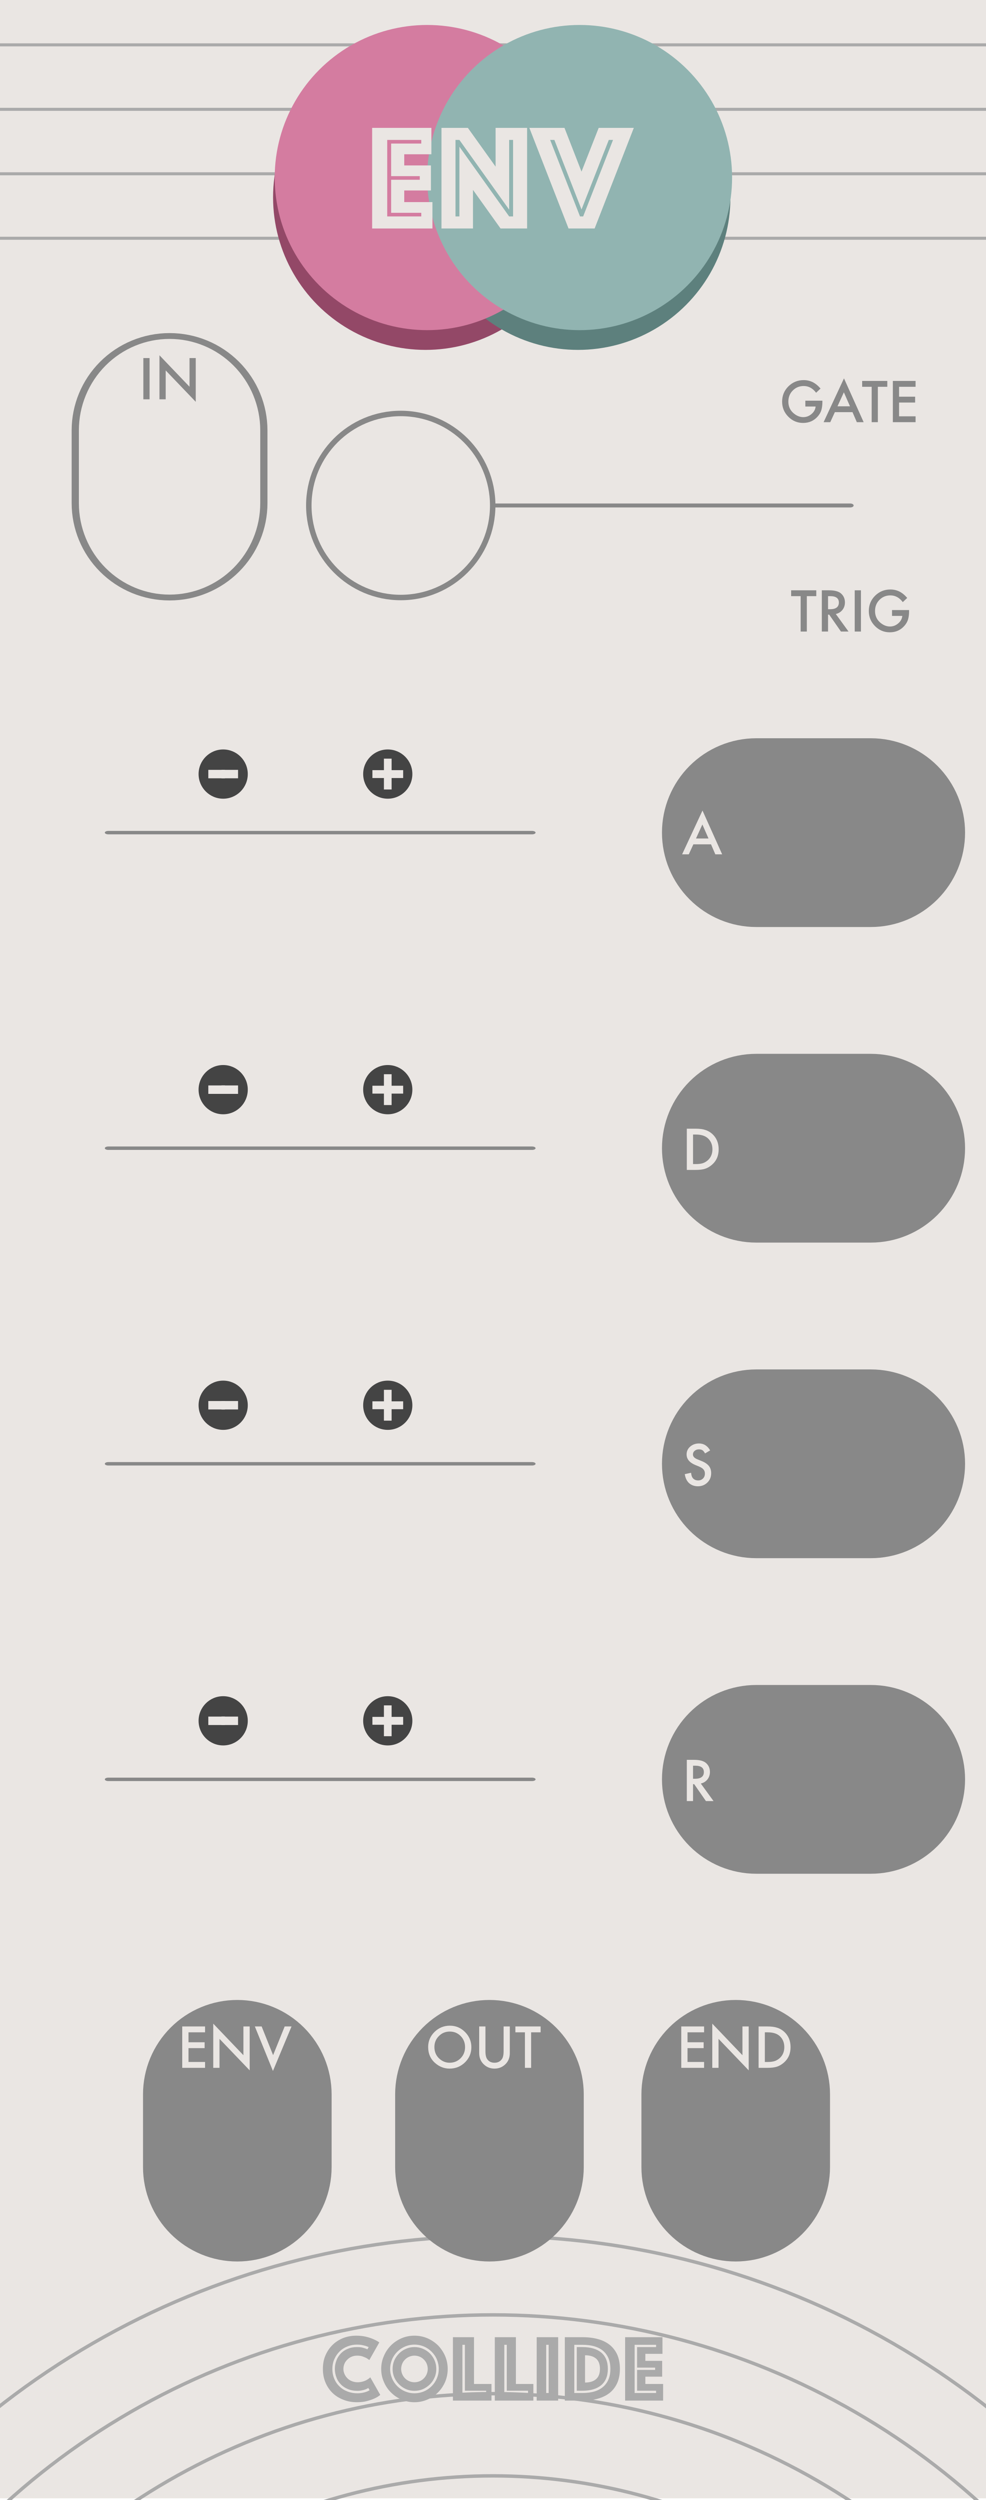 <?xml version="1.0" encoding="UTF-8" standalone="no"?>
<!DOCTYPE svg PUBLIC "-//W3C//DTD SVG 1.1//EN" "http://www.w3.org/Graphics/SVG/1.1/DTD/svg11.dtd">
<svg width="100%" height="100%" viewBox="0 0 150 380" version="1.1" xmlns="http://www.w3.org/2000/svg" xmlns:xlink="http://www.w3.org/1999/xlink" xml:space="preserve" xmlns:serif="http://www.serif.com/" style="fill-rule:evenodd;clip-rule:evenodd;stroke-linecap:round;stroke-linejoin:round;stroke-miterlimit:1.5;">
    <g id="background" transform="matrix(1,0,0,1,15,0)">
        <g transform="matrix(0.313,0,0,0.25,-15,0)">
            <rect x="0" y="0" width="479.528" height="1518.9" style="fill:rgb(234,230,227);"/>
        </g>
        <g transform="matrix(0.313,0,0,0.25,-15,-10.98)">
            <g transform="matrix(1,0,0,1,0,39.193)">
                <path d="M0,32L479.528,32" style="fill:none;stroke:rgb(170,170,170);stroke-width:1.84px;"/>
            </g>
            <g transform="matrix(1,0,0,1,0,78.386)">
                <path d="M0,32L479.528,32" style="fill:none;stroke:rgb(170,170,170);stroke-width:1.84px;"/>
            </g>
            <g transform="matrix(1,0,0,1,0,117.579)">
                <path d="M0,32L479.528,32" style="fill:none;stroke:rgb(170,170,170);stroke-width:1.84px;"/>
            </g>
            <g transform="matrix(1,0,0,1,0,156.773)">
                <path d="M0,32L479.528,32" style="fill:none;stroke:rgb(170,170,170);stroke-width:1.84px;"/>
            </g>
        </g>
        <g transform="matrix(0.25,0,0,0.25,39.044,86.091)">
            <g transform="matrix(0.869,0,0,0.869,241.926,574.305)">
                <circle cx="-182" cy="1072" r="397" style="fill:none;stroke:rgb(170,170,170);stroke-width:2.4px;"/>
            </g>
            <g transform="matrix(0.995,0,0,0.995,264.848,439.293)">
                <circle cx="-182" cy="1072" r="397" style="fill:none;stroke:rgb(170,170,170);stroke-width:2.09px;"/>
            </g>
            <g transform="matrix(1.111,0,0,1.111,285.935,313.087)">
                <circle cx="-182" cy="1072" r="397" style="fill:none;stroke:rgb(170,170,170);stroke-width:1.88px;"/>
            </g>
            <g transform="matrix(1.227,0,0,1.227,307.023,186.88)">
                <circle cx="-182" cy="1072" r="397" style="fill:none;stroke:rgb(170,170,170);stroke-width:1.7px;"/>
            </g>
        </g>
        <g transform="matrix(0.289,0,0,0.289,11.123,62.354)">
            <g transform="matrix(50,0,0,50,78.576,1046.78)">
                <path d="M0.146,-0.333C0.146,-0.365 0.152,-0.395 0.163,-0.423C0.173,-0.451 0.189,-0.475 0.209,-0.496C0.229,-0.517 0.253,-0.533 0.282,-0.545C0.311,-0.557 0.343,-0.563 0.378,-0.563C0.395,-0.563 0.411,-0.562 0.425,-0.56C0.438,-0.557 0.45,-0.554 0.459,-0.551C0.47,-0.548 0.48,-0.544 0.488,-0.539L0.502,-0.563C0.491,-0.568 0.48,-0.572 0.468,-0.576C0.457,-0.579 0.444,-0.582 0.429,-0.585C0.414,-0.588 0.397,-0.589 0.378,-0.589C0.344,-0.589 0.312,-0.583 0.281,-0.571C0.25,-0.559 0.222,-0.542 0.199,-0.52C0.175,-0.497 0.156,-0.47 0.142,-0.439C0.127,-0.407 0.12,-0.372 0.12,-0.333C0.12,-0.294 0.127,-0.258 0.141,-0.227C0.154,-0.196 0.173,-0.169 0.197,-0.147C0.221,-0.124 0.249,-0.107 0.281,-0.095C0.313,-0.083 0.347,-0.077 0.383,-0.077C0.403,-0.077 0.421,-0.079 0.437,-0.082C0.453,-0.085 0.467,-0.089 0.478,-0.093C0.491,-0.098 0.502,-0.103 0.512,-0.109L0.498,-0.133C0.489,-0.127 0.479,-0.122 0.468,-0.118C0.458,-0.114 0.446,-0.111 0.432,-0.108C0.418,-0.105 0.402,-0.103 0.383,-0.103C0.346,-0.103 0.313,-0.109 0.284,-0.121C0.255,-0.133 0.23,-0.149 0.21,-0.17C0.189,-0.191 0.173,-0.215 0.163,-0.243C0.152,-0.271 0.146,-0.301 0.146,-0.333ZM0.02,-0.333C0.02,-0.386 0.029,-0.435 0.048,-0.478C0.067,-0.521 0.092,-0.557 0.124,-0.588C0.156,-0.619 0.193,-0.642 0.236,-0.659C0.279,-0.675 0.324,-0.683 0.372,-0.683C0.41,-0.683 0.444,-0.679 0.474,-0.672C0.503,-0.665 0.529,-0.656 0.55,-0.647C0.575,-0.636 0.596,-0.625 0.614,-0.612L0.509,-0.427C0.498,-0.435 0.487,-0.443 0.474,-0.45C0.463,-0.455 0.449,-0.46 0.434,-0.466C0.418,-0.471 0.4,-0.473 0.38,-0.473C0.359,-0.473 0.34,-0.469 0.323,-0.462C0.306,-0.455 0.291,-0.445 0.278,-0.432C0.265,-0.419 0.254,-0.405 0.247,-0.388C0.24,-0.371 0.236,-0.352 0.236,-0.333C0.236,-0.314 0.24,-0.296 0.248,-0.279C0.255,-0.262 0.266,-0.247 0.279,-0.234C0.292,-0.221 0.308,-0.211 0.326,-0.204C0.344,-0.197 0.364,-0.193 0.385,-0.193C0.406,-0.193 0.425,-0.196 0.442,-0.201C0.459,-0.206 0.473,-0.212 0.484,-0.219C0.497,-0.226 0.509,-0.235 0.519,-0.245L0.624,-0.06C0.606,-0.045 0.585,-0.032 0.56,-0.021C0.539,-0.012 0.513,-0.003 0.483,0.005C0.453,0.013 0.419,0.017 0.38,0.017C0.328,0.017 0.28,0.009 0.236,-0.009C0.192,-0.026 0.154,-0.049 0.122,-0.08C0.09,-0.111 0.065,-0.148 0.047,-0.191C0.029,-0.234 0.02,-0.281 0.02,-0.333Z" style="fill:rgb(170,170,170);fill-rule:nonzero;"/>
            </g>
            <g transform="matrix(50,0,0,50,109.276,1046.78)">
                <path d="M0.02,-0.333C0.02,-0.381 0.029,-0.426 0.048,-0.469C0.066,-0.512 0.091,-0.549 0.123,-0.581C0.154,-0.612 0.191,-0.637 0.234,-0.656C0.277,-0.674 0.322,-0.683 0.37,-0.683C0.418,-0.683 0.463,-0.674 0.506,-0.656C0.549,-0.637 0.586,-0.612 0.618,-0.581C0.649,-0.549 0.674,-0.512 0.693,-0.469C0.711,-0.426 0.72,-0.381 0.72,-0.333C0.72,-0.285 0.711,-0.24 0.693,-0.197C0.674,-0.154 0.649,-0.117 0.618,-0.086C0.586,-0.054 0.549,-0.029 0.506,-0.011C0.463,0.008 0.418,0.017 0.37,0.017C0.322,0.017 0.277,0.008 0.234,-0.011C0.191,-0.029 0.154,-0.054 0.123,-0.086C0.091,-0.117 0.066,-0.154 0.048,-0.197C0.029,-0.24 0.02,-0.285 0.02,-0.333ZM0.114,-0.333C0.114,-0.298 0.121,-0.265 0.134,-0.234C0.147,-0.203 0.166,-0.175 0.189,-0.152C0.212,-0.129 0.24,-0.11 0.271,-0.097C0.302,-0.084 0.335,-0.077 0.37,-0.077C0.405,-0.077 0.439,-0.084 0.47,-0.097C0.501,-0.11 0.528,-0.129 0.551,-0.152C0.574,-0.175 0.593,-0.203 0.606,-0.234C0.619,-0.265 0.626,-0.298 0.626,-0.333C0.626,-0.368 0.619,-0.401 0.606,-0.433C0.593,-0.464 0.574,-0.491 0.551,-0.514C0.528,-0.537 0.501,-0.556 0.47,-0.569C0.439,-0.582 0.405,-0.589 0.37,-0.589C0.335,-0.589 0.302,-0.582 0.271,-0.569C0.24,-0.556 0.212,-0.537 0.189,-0.514C0.166,-0.491 0.147,-0.464 0.134,-0.433C0.121,-0.401 0.114,-0.368 0.114,-0.333ZM0.23,-0.333C0.23,-0.314 0.234,-0.296 0.241,-0.279C0.248,-0.262 0.258,-0.247 0.271,-0.234C0.284,-0.221 0.299,-0.211 0.316,-0.204C0.333,-0.197 0.351,-0.193 0.37,-0.193C0.389,-0.193 0.408,-0.197 0.425,-0.204C0.442,-0.211 0.456,-0.221 0.469,-0.234C0.482,-0.247 0.492,-0.262 0.499,-0.279C0.506,-0.296 0.51,-0.314 0.51,-0.333C0.51,-0.352 0.506,-0.371 0.499,-0.388C0.492,-0.405 0.482,-0.419 0.469,-0.432C0.456,-0.445 0.442,-0.455 0.425,-0.462C0.408,-0.469 0.389,-0.473 0.37,-0.473C0.351,-0.473 0.333,-0.469 0.316,-0.462C0.299,-0.455 0.284,-0.445 0.271,-0.432C0.258,-0.419 0.248,-0.405 0.241,-0.388C0.234,-0.371 0.23,-0.352 0.23,-0.333ZM0.37,-0.103C0.338,-0.103 0.308,-0.109 0.281,-0.121C0.253,-0.133 0.229,-0.15 0.208,-0.171C0.187,-0.192 0.17,-0.216 0.158,-0.244C0.146,-0.271 0.14,-0.301 0.14,-0.333C0.14,-0.365 0.146,-0.395 0.158,-0.423C0.17,-0.45 0.187,-0.474 0.208,-0.496C0.229,-0.517 0.253,-0.533 0.281,-0.545C0.308,-0.557 0.338,-0.563 0.37,-0.563C0.402,-0.563 0.432,-0.557 0.46,-0.545C0.487,-0.533 0.511,-0.517 0.533,-0.496C0.554,-0.474 0.57,-0.45 0.582,-0.423C0.594,-0.395 0.6,-0.365 0.6,-0.333C0.6,-0.301 0.594,-0.271 0.582,-0.244C0.57,-0.216 0.554,-0.192 0.533,-0.171C0.511,-0.15 0.487,-0.133 0.46,-0.121C0.432,-0.109 0.402,-0.103 0.37,-0.103Z" style="fill:rgb(170,170,170);fill-rule:nonzero;"/>
            </g>
            <g transform="matrix(50,0,0,50,146.276,1046.78)">
                <path d="M0.035,-0.667L0.257,-0.667L0.257,-0.175L0.441,-0.175L0.441,-0L0.035,-0L0.035,-0.667ZM0.385,-0.08L0.385,-0.104L0.161,-0.104L0.161,-0.587L0.135,-0.587L0.135,-0.08L0.385,-0.08Z" style="fill:rgb(170,170,170);fill-rule:nonzero;"/>
            </g>
            <g transform="matrix(50,0,0,50,168.326,1046.78)">
                <path d="M0.035,-0.667L0.257,-0.667L0.257,-0.175L0.441,-0.175L0.441,-0L0.035,-0L0.035,-0.667ZM0.385,-0.08L0.385,-0.104L0.161,-0.104L0.161,-0.587L0.135,-0.587L0.135,-0.08L0.385,-0.08Z" style="fill:rgb(170,170,170);fill-rule:nonzero;"/>
            </g>
            <g transform="matrix(50,0,0,50,190.376,1046.78)">
                <path d="M0.035,-0.667L0.261,-0.667L0.261,-0L0.035,-0L0.035,-0.667ZM0.161,-0.08L0.161,-0.587L0.135,-0.587L0.135,-0.08L0.161,-0.08Z" style="fill:rgb(170,170,170);fill-rule:nonzero;"/>
            </g>
            <g transform="matrix(50,0,0,50,205.176,1046.78)">
                <path d="M0.035,-0L0.035,-0.667L0.22,-0.667C0.283,-0.667 0.339,-0.66 0.388,-0.646C0.437,-0.632 0.478,-0.611 0.512,-0.583C0.545,-0.555 0.571,-0.52 0.589,-0.479C0.606,-0.437 0.615,-0.389 0.615,-0.334C0.615,-0.279 0.606,-0.231 0.589,-0.19C0.571,-0.148 0.545,-0.113 0.512,-0.085C0.478,-0.057 0.437,-0.036 0.388,-0.022C0.339,-0.007 0.283,-0 0.22,-0L0.035,-0ZM0.161,-0.104L0.161,-0.563L0.22,-0.563C0.305,-0.563 0.371,-0.544 0.418,-0.506C0.464,-0.467 0.488,-0.41 0.488,-0.334C0.488,-0.258 0.464,-0.201 0.418,-0.162C0.371,-0.123 0.305,-0.104 0.22,-0.104L0.161,-0.104ZM0.135,-0.08L0.22,-0.08C0.317,-0.08 0.391,-0.102 0.441,-0.147C0.49,-0.191 0.515,-0.253 0.515,-0.334C0.515,-0.415 0.49,-0.477 0.441,-0.521C0.391,-0.565 0.317,-0.587 0.22,-0.587L0.135,-0.587L0.135,-0.08ZM0.248,-0.19C0.298,-0.19 0.337,-0.202 0.364,-0.226C0.391,-0.249 0.405,-0.285 0.405,-0.334C0.405,-0.383 0.391,-0.419 0.364,-0.442C0.337,-0.465 0.298,-0.477 0.248,-0.477L0.248,-0.19Z" style="fill:rgb(170,170,170);fill-rule:nonzero;"/>
            </g>
            <g transform="matrix(50,0,0,50,236.926,1046.78)">
                <path d="M0.035,-0.667L0.428,-0.667L0.428,-0.492L0.248,-0.492L0.248,-0.418L0.425,-0.418L0.425,-0.252L0.248,-0.252L0.248,-0.175L0.435,-0.175L0.435,-0L0.035,-0L0.035,-0.667ZM0.361,-0.08L0.361,-0.104L0.161,-0.104L0.161,-0.323L0.351,-0.323L0.351,-0.347L0.161,-0.347L0.161,-0.563L0.361,-0.563L0.361,-0.587L0.135,-0.587L0.135,-0.08L0.361,-0.08Z" style="fill:rgb(170,170,170);fill-rule:nonzero;"/>
            </g>
        </g>
        <g transform="matrix(0.25,0,0,0.25,1.641,-19.754)">
            <g transform="matrix(1,0,0,1,-1,8)">
                <g transform="matrix(1,0,0,1,6.206,-24.898)">
                    <circle cx="187.171" cy="215.865" r="92.774" style="fill:rgb(147,72,103);"/>
                </g>
                <g transform="matrix(1,0,0,1,98.98,-24.898)">
                    <circle cx="187.171" cy="215.865" r="92.774" style="fill:rgb(93,128,125);"/>
                </g>
            </g>
            <g transform="matrix(1,0,0,1,0,-4)">
                <g transform="matrix(1,0,0,1,6.206,-24.898)">
                    <circle cx="187.171" cy="215.865" r="92.774" style="fill:rgb(212,124,160);"/>
                </g>
                <g transform="matrix(1,0,0,1,98.98,-24.898)">
                    <circle cx="187.171" cy="215.865" r="92.774" style="fill:rgb(145,180,177);"/>
                </g>
            </g>
        </g>
        <g transform="matrix(0.095,0,0,0.095,31.254,-78.13)">
            <g transform="matrix(241.379,0,0,241.379,100.602,1188)">
                <path d="M0.035,-0.667L0.428,-0.667L0.428,-0.492L0.248,-0.492L0.248,-0.418L0.425,-0.418L0.425,-0.252L0.248,-0.252L0.248,-0.175L0.435,-0.175L0.435,-0L0.035,-0L0.035,-0.667ZM0.361,-0.08L0.361,-0.104L0.161,-0.104L0.161,-0.323L0.351,-0.323L0.351,-0.347L0.161,-0.347L0.161,-0.563L0.361,-0.563L0.361,-0.587L0.135,-0.587L0.135,-0.08L0.361,-0.08Z" style="fill:rgb(234,230,227);fill-rule:nonzero;"/>
            </g>
            <g transform="matrix(241.379,0,0,241.379,211.637,1188)">
                <path d="M0.035,-0.667L0.21,-0.667L0.394,-0.41L0.394,-0.667L0.603,-0.667L0.603,-0L0.427,-0L0.244,-0.256L0.244,-0L0.035,-0L0.035,-0.667ZM0.154,-0.08L0.154,-0.542L0.484,-0.08L0.51,-0.08L0.51,-0.587L0.484,-0.587L0.484,-0.125L0.154,-0.587L0.128,-0.587L0.128,-0.08L0.154,-0.08Z" style="fill:rgb(234,230,227);fill-rule:nonzero;"/>
            </g>
            <g transform="matrix(241.379,0,0,241.379,365.637,1188)">
                <path d="M0.213,-0.667L0.326,-0.377L0.44,-0.667L0.673,-0.667L0.413,-0L0.24,-0L-0.02,-0.667L0.213,-0.667ZM0.337,-0.08L0.535,-0.587L0.507,-0.587L0.326,-0.126L0.146,-0.587L0.118,-0.587L0.316,-0.08L0.337,-0.08Z" style="fill:rgb(234,230,227);fill-rule:nonzero;"/>
            </g>
        </g>
    </g>
    <g id="panel" transform="matrix(0.25,0,0,0.25,15.016,0)">
        <g transform="matrix(1,0,0,1,-79.312,-88.228)">
            <g transform="matrix(0.153,0,0,0.153,469.851,274.966)">
                <g transform="matrix(217.318,0,0,217.318,154.069,457.049)">
                    <path d="M0.478,-0.393L0.79,-0.393L0.79,-0.368C0.79,-0.311 0.783,-0.261 0.77,-0.217C0.757,-0.177 0.735,-0.139 0.704,-0.104C0.634,-0.025 0.545,0.014 0.437,0.014C0.331,0.014 0.241,-0.024 0.166,-0.1C0.09,-0.177 0.053,-0.268 0.053,-0.375C0.053,-0.485 0.091,-0.578 0.167,-0.654C0.244,-0.73 0.337,-0.769 0.447,-0.769C0.506,-0.769 0.561,-0.757 0.612,-0.732C0.661,-0.708 0.709,-0.669 0.756,-0.615L0.675,-0.538C0.613,-0.62 0.538,-0.661 0.449,-0.661C0.369,-0.661 0.302,-0.634 0.248,-0.579C0.194,-0.525 0.167,-0.457 0.167,-0.375C0.167,-0.292 0.197,-0.222 0.257,-0.168C0.314,-0.118 0.375,-0.092 0.44,-0.092C0.496,-0.092 0.547,-0.111 0.591,-0.149C0.636,-0.187 0.661,-0.233 0.666,-0.286L0.478,-0.286L0.478,-0.393Z" style="fill:rgb(136,136,136);fill-rule:nonzero;"/>
                </g>
                <g transform="matrix(217.318,0,0,217.318,329.685,457.049)">
                    <path d="M0.533,-0.183L0.21,-0.183L0.126,-0L0.004,-0L0.377,-0.801L0.737,-0L0.612,-0L0.533,-0.183ZM0.487,-0.29L0.375,-0.546L0.258,-0.29L0.487,-0.29Z" style="fill:rgb(136,136,136);fill-rule:nonzero;"/>
                </g>
                <g transform="matrix(217.318,0,0,217.318,481.531,457.049)">
                    <path d="M0.298,-0.647L0.298,-0L0.185,-0L0.185,-0.647L0.011,-0.647L0.011,-0.754L0.471,-0.754L0.471,-0.647L0.298,-0.647Z" style="fill:rgb(136,136,136);fill-rule:nonzero;"/>
                </g>
                <g transform="matrix(217.318,0,0,217.318,586.37,457.049)">
                    <path d="M0.506,-0.647L0.204,-0.647L0.204,-0.466L0.498,-0.466L0.498,-0.359L0.204,-0.359L0.204,-0.107L0.506,-0.107L0.506,-0L0.09,-0L0.09,-0.754L0.506,-0.754L0.506,-0.647Z" style="fill:rgb(136,136,136);fill-rule:nonzero;"/>
                </g>
            </g>
            <g transform="matrix(0.153,0,0,0.153,476.734,402.257)">
                <g transform="matrix(217.318,0,0,217.318,154.069,457.049)">
                    <path d="M0.298,-0.647L0.298,-0L0.185,-0L0.185,-0.647L0.011,-0.647L0.011,-0.754L0.471,-0.754L0.471,-0.647L0.298,-0.647Z" style="fill:rgb(136,136,136);fill-rule:nonzero;"/>
                </g>
                <g transform="matrix(217.318,0,0,217.318,258.908,457.049)">
                    <path d="M0.346,-0.321L0.579,-0L0.44,-0L0.225,-0.309L0.204,-0.309L0.204,-0L0.09,-0L0.09,-0.754L0.224,-0.754C0.323,-0.754 0.395,-0.735 0.439,-0.698C0.488,-0.656 0.513,-0.601 0.513,-0.533C0.513,-0.479 0.497,-0.433 0.467,-0.395C0.436,-0.357 0.396,-0.332 0.346,-0.321ZM0.204,-0.408L0.24,-0.408C0.348,-0.408 0.402,-0.449 0.402,-0.531C0.402,-0.608 0.349,-0.647 0.245,-0.647L0.204,-0.647L0.204,-0.408Z" style="fill:rgb(136,136,136);fill-rule:nonzero;"/>
                </g>
                <g transform="matrix(217.318,0,0,217.318,389.744,457.049)">
                    <rect x="0.09" y="-0.754" width="0.114" height="0.754" style="fill:rgb(136,136,136);fill-rule:nonzero;"/>
                </g>
                <g transform="matrix(217.318,0,0,217.318,453.836,457.049)">
                    <path d="M0.478,-0.393L0.79,-0.393L0.79,-0.368C0.79,-0.311 0.783,-0.261 0.77,-0.217C0.757,-0.177 0.735,-0.139 0.704,-0.104C0.634,-0.025 0.545,0.014 0.437,0.014C0.331,0.014 0.241,-0.024 0.166,-0.1C0.09,-0.177 0.053,-0.268 0.053,-0.375C0.053,-0.485 0.091,-0.578 0.167,-0.654C0.244,-0.73 0.337,-0.769 0.447,-0.769C0.506,-0.769 0.561,-0.757 0.612,-0.732C0.661,-0.708 0.709,-0.669 0.756,-0.615L0.675,-0.538C0.613,-0.62 0.538,-0.661 0.449,-0.661C0.369,-0.661 0.302,-0.634 0.248,-0.579C0.194,-0.525 0.167,-0.457 0.167,-0.375C0.167,-0.292 0.197,-0.222 0.257,-0.168C0.314,-0.118 0.375,-0.092 0.44,-0.092C0.496,-0.092 0.547,-0.111 0.591,-0.149C0.636,-0.187 0.661,-0.233 0.666,-0.286L0.478,-0.286L0.478,-0.393Z" style="fill:rgb(136,136,136);fill-rule:nonzero;"/>
                </g>
            </g>
        </g>
        <g transform="matrix(6.779,0,0,3.997,108.396,-320.635)">
            <path d="M19.476,157.105L51.476,157.105" style="fill:none;stroke:rgb(136,136,136);stroke-width:0.6px;"/>
        </g>
        <g transform="matrix(1,0,0,1,-23.983,-51.345)">
            <g transform="matrix(0.153,0,0,0.153,24.585,224.185)">
                <g transform="matrix(217.318,0,0,217.318,154.069,457.049)">
                    <rect x="0.09" y="-0.754" width="0.114" height="0.754" style="fill:rgb(136,136,136);fill-rule:nonzero;"/>
                </g>
                <g transform="matrix(217.318,0,0,217.318,218.161,457.049)">
                    <path d="M0.09,-0L0.09,-0.805L0.64,-0.23L0.64,-0.754L0.754,-0.754L0.754,0.046L0.204,-0.528L0.204,-0L0.09,-0Z" style="fill:rgb(136,136,136);fill-rule:nonzero;"/>
                </g>
            </g>
            <g transform="matrix(1.237,0,0,1,-114.728,-691.376)">
                <path d="M193.377,1004.38C193.377,989.164 188.49,974.568 179.791,963.807C171.093,953.046 159.295,947 146.993,947C146.991,947 146.988,947 146.986,947C134.684,947 122.886,953.046 114.188,963.807C105.489,974.568 100.602,989.164 100.602,1004.38C100.602,1018.78 100.602,1034.22 100.602,1048.62C100.602,1063.84 105.489,1078.43 114.188,1089.19C122.886,1099.95 134.684,1106 146.986,1106C146.988,1106 146.991,1106 146.993,1106C159.295,1106 171.093,1099.95 179.791,1089.19C188.49,1078.43 193.377,1063.84 193.377,1048.62C193.377,1034.22 193.377,1018.78 193.377,1004.38Z" style="fill:none;stroke:rgb(136,136,136);stroke-width:3.55px;"/>
            </g>
        </g>
        <g transform="matrix(1,0,0,1,-3.997,55.959)">
            <g transform="matrix(7.57526e-17,-1.237,1.16,7.10492e-17,-751.763,632.081)">
                <path d="M193.377,996.454C193.377,983.338 188.49,970.759 179.791,961.485C171.093,952.21 159.295,947 146.993,947C146.991,947 146.988,947 146.986,947C134.684,947 122.886,952.21 114.188,961.485C105.489,970.759 100.602,983.338 100.602,996.454C100.602,1015.58 100.602,1037.42 100.602,1056.55C100.602,1069.66 105.489,1082.24 114.188,1091.52C122.886,1100.79 134.684,1106 146.986,1106C146.988,1106 146.991,1106 146.993,1106C159.295,1106 171.093,1100.79 179.791,1091.52C188.49,1082.24 193.377,1069.66 193.377,1056.55C193.377,1037.42 193.377,1015.58 193.377,996.454Z" style="fill:rgb(136,136,136);"/>
            </g>
            <g transform="matrix(0.153,0,0,0.153,335.307,393.527)">
                <g transform="matrix(217.318,0,0,217.318,154.069,457.049)">
                    <path d="M0.533,-0.183L0.21,-0.183L0.126,-0L0.004,-0L0.377,-0.801L0.737,-0L0.612,-0L0.533,-0.183ZM0.487,-0.29L0.375,-0.546L0.258,-0.29L0.487,-0.29Z" style="fill:rgb(234,230,227);fill-rule:nonzero;"/>
                </g>
            </g>
            <g transform="matrix(1.498,0,0,1.498,-332.402,-348.936)">
                <g transform="matrix(1,0,0,1,3.083,4.405)">
                    <g transform="matrix(3.997,0,0,3.997,58.206,-8.278)">
                        <circle cx="53.5" cy="128.5" r="2.5" style="fill:rgb(68,68,68);"/>
                    </g>
                    <g transform="matrix(1,0,0,1,-2.669,0)">
                        <g transform="matrix(3.997,0,0,3.997,76.242,-3.931)">
                            <g transform="matrix(6.25,0,0,6.25,47.795,129.034)">
                                <rect x="0.056" y="-0.328" width="0.27" height="0.137" style="fill:rgb(234,230,227);fill-rule:nonzero;"/>
                            </g>
                        </g>
                        <g transform="matrix(3.997,0,0,3.997,81.579,-3.931)">
                            <g transform="matrix(6.25,0,0,6.25,47.795,129.034)">
                                <rect x="0.056" y="-0.328" width="0.27" height="0.137" style="fill:rgb(234,230,227);fill-rule:nonzero;"/>
                            </g>
                        </g>
                    </g>
                </g>
                <g transform="matrix(1,0,0,1,-7.592,4.405)">
                    <g transform="matrix(3.997,0,0,3.997,135.742,-8.278)">
                        <circle cx="53.5" cy="128.5" r="2.5" style="fill:rgb(68,68,68);"/>
                    </g>
                    <g transform="matrix(3.997,0,0,3.997,151.259,-1.589)">
                        <g transform="matrix(6.25,0,0,6.25,47.795,129.034)">
                            <path d="M0.229,-0.103L0.229,-0.289L0.042,-0.289L0.042,-0.417L0.229,-0.417L0.229,-0.604L0.354,-0.604L0.354,-0.417L0.542,-0.417L0.542,-0.289L0.354,-0.289L0.354,-0.103L0.229,-0.103Z" style="fill:rgb(234,230,227);fill-rule:nonzero;"/>
                        </g>
                    </g>
                </g>
            </g>
            <g transform="matrix(-8.06,9.87026e-16,-4.89503e-16,-3.997,424.712,1078.2)">
                <path d="M19.476,157.105L51.476,157.105" style="fill:none;stroke:rgb(136,136,136);stroke-width:0.52px;"/>
            </g>
        </g>
        <g transform="matrix(1,0,0,1,-3.997,247.82)">
            <g transform="matrix(7.57526e-17,-1.237,1.16,7.10492e-17,-751.763,632.081)">
                <path d="M193.377,996.454C193.377,983.338 188.49,970.759 179.791,961.485C171.093,952.21 159.295,947 146.993,947C146.991,947 146.988,947 146.986,947C134.684,947 122.886,952.21 114.188,961.485C105.489,970.759 100.602,983.338 100.602,996.454C100.602,1015.58 100.602,1037.42 100.602,1056.55C100.602,1069.66 105.489,1082.24 114.188,1091.52C122.886,1100.79 134.684,1106 146.986,1106C146.988,1106 146.991,1106 146.993,1106C159.295,1106 171.093,1100.79 179.791,1091.52C188.49,1082.24 193.377,1069.66 193.377,1056.55C193.377,1037.42 193.377,1015.58 193.377,996.454Z" style="fill:rgb(136,136,136);"/>
            </g>
            <g transform="matrix(0.153,0,0,0.153,335.307,393.527)">
                <g transform="matrix(217.318,0,0,217.318,154.069,457.049)">
                    <path d="M0.09,-0L0.09,-0.754L0.249,-0.754C0.324,-0.754 0.384,-0.746 0.428,-0.731C0.475,-0.717 0.518,-0.692 0.557,-0.657C0.634,-0.586 0.673,-0.493 0.673,-0.377C0.673,-0.261 0.633,-0.167 0.552,-0.096C0.511,-0.06 0.468,-0.035 0.424,-0.021C0.382,-0.007 0.323,-0 0.247,-0L0.09,-0ZM0.204,-0.107L0.255,-0.107C0.306,-0.107 0.349,-0.112 0.383,-0.123C0.417,-0.134 0.447,-0.153 0.475,-0.177C0.531,-0.228 0.559,-0.295 0.559,-0.377C0.559,-0.46 0.531,-0.527 0.476,-0.578C0.426,-0.624 0.352,-0.647 0.255,-0.647L0.204,-0.647L0.204,-0.107Z" style="fill:rgb(234,230,227);fill-rule:nonzero;"/>
                </g>
            </g>
            <g transform="matrix(1.498,0,0,1.498,-332.402,-348.936)">
                <g transform="matrix(1,0,0,1,3.083,4.405)">
                    <g transform="matrix(3.997,0,0,3.997,58.206,-8.278)">
                        <circle cx="53.5" cy="128.5" r="2.5" style="fill:rgb(68,68,68);"/>
                    </g>
                    <g transform="matrix(1,0,0,1,-2.669,0)">
                        <g transform="matrix(3.997,0,0,3.997,76.242,-3.931)">
                            <g transform="matrix(6.25,0,0,6.25,47.795,129.034)">
                                <rect x="0.056" y="-0.328" width="0.27" height="0.137" style="fill:rgb(234,230,227);fill-rule:nonzero;"/>
                            </g>
                        </g>
                        <g transform="matrix(3.997,0,0,3.997,81.579,-3.931)">
                            <g transform="matrix(6.25,0,0,6.25,47.795,129.034)">
                                <rect x="0.056" y="-0.328" width="0.27" height="0.137" style="fill:rgb(234,230,227);fill-rule:nonzero;"/>
                            </g>
                        </g>
                    </g>
                </g>
                <g transform="matrix(1,0,0,1,-7.592,4.405)">
                    <g transform="matrix(3.997,0,0,3.997,135.742,-8.278)">
                        <circle cx="53.5" cy="128.5" r="2.5" style="fill:rgb(68,68,68);"/>
                    </g>
                    <g transform="matrix(3.997,0,0,3.997,151.259,-1.589)">
                        <g transform="matrix(6.25,0,0,6.25,47.795,129.034)">
                            <path d="M0.229,-0.103L0.229,-0.289L0.042,-0.289L0.042,-0.417L0.229,-0.417L0.229,-0.604L0.354,-0.604L0.354,-0.417L0.542,-0.417L0.542,-0.289L0.354,-0.289L0.354,-0.103L0.229,-0.103Z" style="fill:rgb(234,230,227);fill-rule:nonzero;"/>
                        </g>
                    </g>
                </g>
            </g>
            <g transform="matrix(-8.06,9.87026e-16,-4.89503e-16,-3.997,424.712,1078.2)">
                <path d="M19.476,157.105L51.476,157.105" style="fill:none;stroke:rgb(136,136,136);stroke-width:0.52px;"/>
            </g>
        </g>
        <g transform="matrix(1,0,0,1,-3.997,439.69)">
            <g transform="matrix(7.57526e-17,-1.237,1.16,7.10492e-17,-751.763,632.081)">
                <path d="M193.377,996.454C193.377,983.338 188.49,970.759 179.791,961.485C171.093,952.21 159.295,947 146.993,947C146.991,947 146.988,947 146.986,947C134.684,947 122.886,952.21 114.188,961.485C105.489,970.759 100.602,983.338 100.602,996.454C100.602,1015.58 100.602,1037.42 100.602,1056.55C100.602,1069.66 105.489,1082.24 114.188,1091.52C122.886,1100.79 134.684,1106 146.986,1106C146.988,1106 146.991,1106 146.993,1106C159.295,1106 171.093,1100.79 179.791,1091.52C188.49,1082.24 193.377,1069.66 193.377,1056.55C193.377,1037.42 193.377,1015.58 193.377,996.454Z" style="fill:rgb(136,136,136);"/>
            </g>
            <g transform="matrix(0.153,0,0,0.153,335.307,393.527)">
                <g transform="matrix(217.318,0,0,217.318,154.069,457.049)">
                    <path d="M0.517,-0.642L0.424,-0.587C0.407,-0.617 0.391,-0.636 0.375,-0.646C0.359,-0.656 0.338,-0.661 0.312,-0.661C0.28,-0.661 0.254,-0.652 0.233,-0.634C0.213,-0.617 0.202,-0.595 0.202,-0.568C0.202,-0.531 0.229,-0.501 0.284,-0.479L0.359,-0.448C0.421,-0.424 0.465,-0.393 0.494,-0.358C0.522,-0.322 0.536,-0.278 0.536,-0.227C0.536,-0.157 0.513,-0.1 0.467,-0.055C0.42,-0.009 0.362,0.014 0.293,0.014C0.228,0.014 0.174,-0.006 0.131,-0.044C0.089,-0.083 0.063,-0.138 0.053,-0.208L0.168,-0.233C0.173,-0.189 0.182,-0.159 0.195,-0.142C0.219,-0.109 0.253,-0.093 0.298,-0.093C0.333,-0.093 0.363,-0.105 0.386,-0.128C0.41,-0.152 0.421,-0.182 0.421,-0.219C0.421,-0.233 0.419,-0.247 0.415,-0.259C0.411,-0.271 0.405,-0.282 0.396,-0.293C0.388,-0.303 0.376,-0.313 0.363,-0.322C0.349,-0.33 0.333,-0.339 0.314,-0.347L0.241,-0.377C0.138,-0.421 0.086,-0.485 0.086,-0.569C0.086,-0.625 0.108,-0.673 0.151,-0.711C0.195,-0.749 0.249,-0.769 0.313,-0.769C0.4,-0.769 0.468,-0.726 0.517,-0.642Z" style="fill:rgb(234,230,227);fill-rule:nonzero;"/>
                </g>
            </g>
            <g transform="matrix(1.498,0,0,1.498,-332.402,-348.936)">
                <g transform="matrix(1,0,0,1,3.083,4.405)">
                    <g transform="matrix(3.997,0,0,3.997,58.206,-8.278)">
                        <circle cx="53.5" cy="128.5" r="2.5" style="fill:rgb(68,68,68);"/>
                    </g>
                    <g transform="matrix(1,0,0,1,-2.669,0)">
                        <g transform="matrix(3.997,0,0,3.997,76.242,-3.931)">
                            <g transform="matrix(6.25,0,0,6.25,47.795,129.034)">
                                <rect x="0.056" y="-0.328" width="0.27" height="0.137" style="fill:rgb(234,230,227);fill-rule:nonzero;"/>
                            </g>
                        </g>
                        <g transform="matrix(3.997,0,0,3.997,81.579,-3.931)">
                            <g transform="matrix(6.25,0,0,6.25,47.795,129.034)">
                                <rect x="0.056" y="-0.328" width="0.27" height="0.137" style="fill:rgb(234,230,227);fill-rule:nonzero;"/>
                            </g>
                        </g>
                    </g>
                </g>
                <g transform="matrix(1,0,0,1,-7.592,4.405)">
                    <g transform="matrix(3.997,0,0,3.997,135.742,-8.278)">
                        <circle cx="53.5" cy="128.5" r="2.5" style="fill:rgb(68,68,68);"/>
                    </g>
                    <g transform="matrix(3.997,0,0,3.997,151.259,-1.589)">
                        <g transform="matrix(6.25,0,0,6.25,47.795,129.034)">
                            <path d="M0.229,-0.103L0.229,-0.289L0.042,-0.289L0.042,-0.417L0.229,-0.417L0.229,-0.604L0.354,-0.604L0.354,-0.417L0.542,-0.417L0.542,-0.289L0.354,-0.289L0.354,-0.103L0.229,-0.103Z" style="fill:rgb(234,230,227);fill-rule:nonzero;"/>
                        </g>
                    </g>
                </g>
            </g>
            <g transform="matrix(-8.06,9.87026e-16,-4.89503e-16,-3.997,424.712,1078.2)">
                <path d="M19.476,157.105L51.476,157.105" style="fill:none;stroke:rgb(136,136,136);stroke-width:0.52px;"/>
            </g>
        </g>
        <g transform="matrix(1,0,0,1,-3.997,631.542)">
            <g transform="matrix(7.57526e-17,-1.237,1.16,7.10492e-17,-751.763,632.081)">
                <path d="M193.377,996.454C193.377,983.338 188.49,970.759 179.791,961.485C171.093,952.21 159.295,947 146.993,947C146.991,947 146.988,947 146.986,947C134.684,947 122.886,952.21 114.188,961.485C105.489,970.759 100.602,983.338 100.602,996.454C100.602,1015.58 100.602,1037.42 100.602,1056.55C100.602,1069.66 105.489,1082.24 114.188,1091.52C122.886,1100.79 134.684,1106 146.986,1106C146.988,1106 146.991,1106 146.993,1106C159.295,1106 171.093,1100.79 179.791,1091.52C188.49,1082.24 193.377,1069.66 193.377,1056.55C193.377,1037.42 193.377,1015.58 193.377,996.454Z" style="fill:rgb(136,136,136);"/>
            </g>
            <g transform="matrix(0.153,0,0,0.153,335.307,393.527)">
                <g transform="matrix(217.318,0,0,217.318,154.069,457.049)">
                    <path d="M0.346,-0.321L0.579,-0L0.44,-0L0.225,-0.309L0.204,-0.309L0.204,-0L0.09,-0L0.09,-0.754L0.224,-0.754C0.323,-0.754 0.395,-0.735 0.439,-0.698C0.488,-0.656 0.513,-0.601 0.513,-0.533C0.513,-0.479 0.497,-0.433 0.467,-0.395C0.436,-0.357 0.396,-0.332 0.346,-0.321ZM0.204,-0.408L0.24,-0.408C0.348,-0.408 0.402,-0.449 0.402,-0.531C0.402,-0.608 0.349,-0.647 0.245,-0.647L0.204,-0.647L0.204,-0.408Z" style="fill:rgb(234,230,227);fill-rule:nonzero;"/>
                </g>
            </g>
            <g transform="matrix(1.498,0,0,1.498,-332.402,-348.936)">
                <g transform="matrix(1,0,0,1,3.083,4.405)">
                    <g transform="matrix(3.997,0,0,3.997,58.206,-8.278)">
                        <circle cx="53.5" cy="128.5" r="2.5" style="fill:rgb(68,68,68);"/>
                    </g>
                    <g transform="matrix(1,0,0,1,-2.669,0)">
                        <g transform="matrix(3.997,0,0,3.997,76.242,-3.931)">
                            <g transform="matrix(6.25,0,0,6.25,47.795,129.034)">
                                <rect x="0.056" y="-0.328" width="0.27" height="0.137" style="fill:rgb(234,230,227);fill-rule:nonzero;"/>
                            </g>
                        </g>
                        <g transform="matrix(3.997,0,0,3.997,81.579,-3.931)">
                            <g transform="matrix(6.25,0,0,6.25,47.795,129.034)">
                                <rect x="0.056" y="-0.328" width="0.27" height="0.137" style="fill:rgb(234,230,227);fill-rule:nonzero;"/>
                            </g>
                        </g>
                    </g>
                </g>
                <g transform="matrix(1,0,0,1,-7.592,4.405)">
                    <g transform="matrix(3.997,0,0,3.997,135.742,-8.278)">
                        <circle cx="53.5" cy="128.5" r="2.5" style="fill:rgb(68,68,68);"/>
                    </g>
                    <g transform="matrix(3.997,0,0,3.997,151.259,-1.589)">
                        <g transform="matrix(6.25,0,0,6.25,47.795,129.034)">
                            <path d="M0.229,-0.103L0.229,-0.289L0.042,-0.289L0.042,-0.417L0.229,-0.417L0.229,-0.604L0.354,-0.604L0.354,-0.417L0.542,-0.417L0.542,-0.289L0.354,-0.289L0.354,-0.103L0.229,-0.103Z" style="fill:rgb(234,230,227);fill-rule:nonzero;"/>
                        </g>
                    </g>
                </g>
            </g>
            <g transform="matrix(-8.06,9.87026e-16,-4.89503e-16,-3.997,424.712,1078.2)">
                <path d="M19.476,157.105L51.476,157.105" style="fill:none;stroke:rgb(136,136,136);stroke-width:0.52px;"/>
            </g>
        </g>
        <g transform="matrix(1,0,0,1,-83.603,239.913)">
            <g transform="matrix(1,0,0,1,9.981,0)">
                <g transform="matrix(1.237,0,0,1,-23.856,29)">
                    <path d="M193.377,1004.38C193.377,989.164 188.49,974.568 179.791,963.807C171.093,953.046 159.295,947 146.993,947C146.991,947 146.988,947 146.986,947C134.684,947 122.886,953.046 114.188,963.807C105.489,974.568 100.602,989.164 100.602,1004.38C100.602,1018.78 100.602,1034.22 100.602,1048.62C100.602,1063.84 105.489,1078.43 114.188,1089.19C122.886,1099.95 134.684,1106 146.986,1106C146.988,1106 146.991,1106 146.993,1106C159.295,1106 171.093,1099.95 179.791,1089.19C188.49,1078.43 193.377,1063.84 193.377,1048.62C193.377,1034.22 193.377,1018.78 193.377,1004.38Z" style="fill:rgb(136,136,136);"/>
                </g>
                <g transform="matrix(0.175,0,0,0.175,103.282,886.994)">
                    <g transform="matrix(190.725,0,0,190.725,103.823,744.432)">
                        <path d="M0.506,-0.647L0.204,-0.647L0.204,-0.466L0.498,-0.466L0.498,-0.359L0.204,-0.359L0.204,-0.107L0.506,-0.107L0.506,-0L0.09,-0L0.09,-0.754L0.506,-0.754L0.506,-0.647Z" style="fill:rgb(234,230,227);fill-rule:nonzero;"/>
                    </g>
                    <g transform="matrix(190.725,0,0,190.725,211.665,744.432)">
                        <path d="M0.09,-0L0.09,-0.805L0.64,-0.23L0.64,-0.754L0.754,-0.754L0.754,0.046L0.204,-0.528L0.204,-0L0.09,-0Z" style="fill:rgb(234,230,227);fill-rule:nonzero;"/>
                    </g>
                    <g transform="matrix(190.725,0,0,190.725,372.682,744.432)">
                        <path d="M0.128,-0.754L0.337,-0.231L0.548,-0.754L0.673,-0.754L0.334,0.057L0.004,-0.754L0.128,-0.754Z" style="fill:rgb(234,230,227);fill-rule:nonzero;"/>
                    </g>
                </g>
            </g>
            <g transform="matrix(1,0,0,1,-0.029,0)">
                <g transform="matrix(1.237,0,0,1,139.584,29)">
                    <path d="M193.377,1004.38C193.377,989.164 188.49,974.568 179.791,963.807C171.093,953.046 159.295,947 146.993,947C146.991,947 146.988,947 146.986,947C134.684,947 122.886,953.046 114.188,963.807C105.489,974.568 100.602,989.164 100.602,1004.38C100.602,1018.78 100.602,1034.22 100.602,1048.62C100.602,1063.84 105.489,1078.43 114.188,1089.19C122.886,1099.95 134.684,1106 146.986,1106C146.988,1106 146.991,1106 146.993,1106C159.295,1106 171.093,1099.95 179.791,1089.19C188.49,1078.43 193.377,1063.84 193.377,1048.62C193.377,1034.22 193.377,1018.78 193.377,1004.38Z" style="fill:rgb(136,136,136);"/>
                </g>
                <g transform="matrix(0.175,0,0,0.175,264.169,886.994)">
                    <g transform="matrix(190.725,0,0,190.725,103.823,744.432)">
                        <path d="M0.053,-0.38C0.053,-0.486 0.092,-0.578 0.169,-0.654C0.247,-0.73 0.34,-0.768 0.449,-0.768C0.556,-0.768 0.648,-0.73 0.725,-0.653C0.802,-0.576 0.841,-0.484 0.841,-0.376C0.841,-0.268 0.802,-0.176 0.725,-0.1C0.647,-0.024 0.553,0.014 0.443,0.014C0.346,0.014 0.258,-0.02 0.181,-0.087C0.095,-0.162 0.053,-0.26 0.053,-0.38ZM0.167,-0.379C0.167,-0.296 0.195,-0.227 0.251,-0.173C0.307,-0.12 0.371,-0.093 0.444,-0.093C0.523,-0.093 0.59,-0.12 0.645,-0.175C0.699,-0.23 0.726,-0.298 0.726,-0.377C0.726,-0.457 0.699,-0.525 0.646,-0.579C0.592,-0.634 0.526,-0.661 0.447,-0.661C0.369,-0.661 0.303,-0.634 0.249,-0.579C0.194,-0.525 0.167,-0.458 0.167,-0.379Z" style="fill:rgb(234,230,227);fill-rule:nonzero;"/>
                    </g>
                    <g transform="matrix(190.725,0,0,190.725,274.246,744.432)">
                        <path d="M0.204,-0.754L0.204,-0.3C0.204,-0.235 0.215,-0.188 0.236,-0.158C0.267,-0.114 0.312,-0.093 0.369,-0.093C0.427,-0.093 0.471,-0.114 0.503,-0.158C0.524,-0.187 0.535,-0.234 0.535,-0.3L0.535,-0.754L0.648,-0.754L0.648,-0.269C0.648,-0.189 0.624,-0.124 0.574,-0.072C0.519,-0.015 0.45,0.014 0.369,0.014C0.288,0.014 0.22,-0.015 0.165,-0.072C0.115,-0.124 0.09,-0.189 0.09,-0.269L0.09,-0.754L0.204,-0.754Z" style="fill:rgb(234,230,227);fill-rule:nonzero;"/>
                    </g>
                    <g transform="matrix(190.725,0,0,190.725,415.148,744.432)">
                        <path d="M0.298,-0.647L0.298,-0L0.185,-0L0.185,-0.647L0.011,-0.647L0.011,-0.754L0.471,-0.754L0.471,-0.647L0.298,-0.647Z" style="fill:rgb(234,230,227);fill-rule:nonzero;"/>
                    </g>
                </g>
            </g>
            <g transform="matrix(1,0,0,1,149.829,2.27374e-13)">
                <g transform="matrix(1.237,0,0,1,139.584,29)">
                    <path d="M193.377,1004.38C193.377,989.164 188.49,974.568 179.791,963.807C171.093,953.046 159.295,947 146.993,947C146.991,947 146.988,947 146.986,947C134.684,947 122.886,953.046 114.188,963.807C105.489,974.568 100.602,989.164 100.602,1004.38C100.602,1018.78 100.602,1034.22 100.602,1048.62C100.602,1063.84 105.489,1078.43 114.188,1089.19C122.886,1099.95 134.684,1106 146.986,1106C146.988,1106 146.991,1106 146.993,1106C159.295,1106 171.093,1099.95 179.791,1089.19C188.49,1078.43 193.377,1063.84 193.377,1048.62C193.377,1034.22 193.377,1018.78 193.377,1004.38Z" style="fill:rgb(136,136,136);"/>
                </g>
                <g transform="matrix(0.175,0,0,0.175,267.102,886.994)">
                    <g transform="matrix(190.725,0,0,190.725,103.823,744.432)">
                        <path d="M0.506,-0.647L0.204,-0.647L0.204,-0.466L0.498,-0.466L0.498,-0.359L0.204,-0.359L0.204,-0.107L0.506,-0.107L0.506,-0L0.09,-0L0.09,-0.754L0.506,-0.754L0.506,-0.647Z" style="fill:rgb(234,230,227);fill-rule:nonzero;"/>
                    </g>
                    <g transform="matrix(190.725,0,0,190.725,211.665,744.432)">
                        <path d="M0.09,-0L0.09,-0.805L0.64,-0.23L0.64,-0.754L0.754,-0.754L0.754,0.046L0.204,-0.528L0.204,-0L0.09,-0Z" style="fill:rgb(234,230,227);fill-rule:nonzero;"/>
                    </g>
                    <g transform="matrix(190.725,0,0,190.725,372.682,744.432)">
                        <path d="M0.09,-0L0.09,-0.754L0.249,-0.754C0.324,-0.754 0.384,-0.746 0.428,-0.731C0.475,-0.717 0.518,-0.692 0.557,-0.657C0.634,-0.586 0.673,-0.493 0.673,-0.377C0.673,-0.261 0.633,-0.167 0.552,-0.096C0.511,-0.06 0.468,-0.035 0.424,-0.021C0.382,-0.007 0.323,-0 0.247,-0L0.09,-0ZM0.204,-0.107L0.255,-0.107C0.306,-0.107 0.349,-0.112 0.383,-0.123C0.417,-0.134 0.447,-0.153 0.475,-0.177C0.531,-0.228 0.559,-0.295 0.559,-0.377C0.559,-0.46 0.531,-0.527 0.476,-0.578C0.426,-0.624 0.352,-0.647 0.255,-0.647L0.204,-0.647L0.204,-0.107Z" style="fill:rgb(234,230,227);fill-rule:nonzero;"/>
                    </g>
                </g>
            </g>
        </g>
        <g transform="matrix(3.997,0,0,3.997,-69.325,-11.991)">
            <circle cx="63.33" cy="79.888" r="13.998" style="fill:none;stroke:rgb(136,136,136);stroke-width:0.83px;"/>
        </g>
    </g>
</svg>
